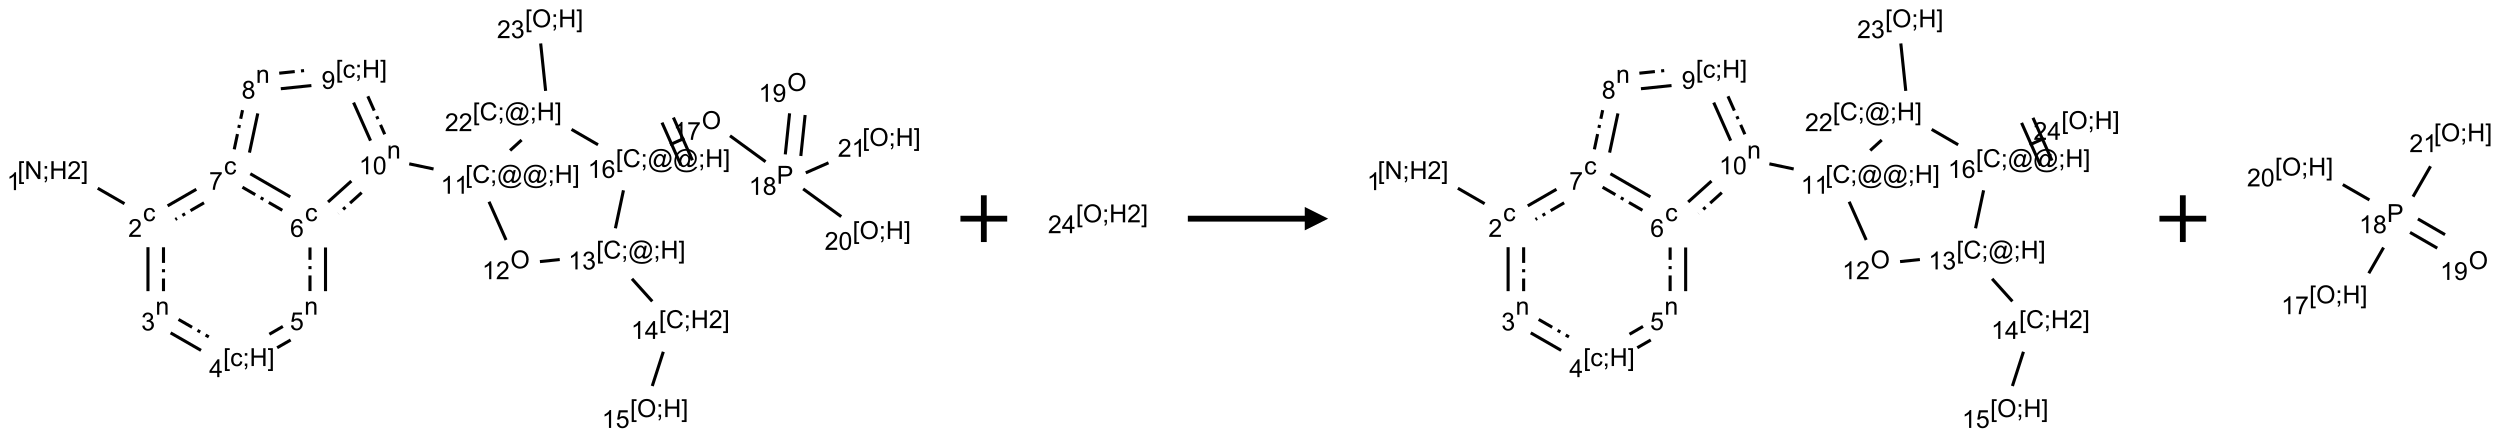 <?xml version="1.0" encoding="UTF-8"?>
<svg xmlns="http://www.w3.org/2000/svg" xmlns:xlink="http://www.w3.org/1999/xlink" width="1069" height="187" viewBox="0 0 1069 187">
<defs>
<g>
<g id="glyph-0-0">
<path d="M 1.332 0 L 1.332 -6.668 L 6.668 -6.668 L 6.668 0 Z M 1.5 -0.168 L 6.5 -0.168 L 6.5 -6.5 L 1.5 -6.5 Z M 1.5 -0.168 "/>
</g>
<g id="glyph-0-1">
<path d="M 0.723 2.121 L 0.723 -7.637 L 2.793 -7.637 L 2.793 -6.859 L 1.66 -6.859 L 1.66 1.344 L 2.793 1.344 L 2.793 2.121 Z M 0.723 2.121 "/>
</g>
<g id="glyph-0-2">
<path d="M 0.812 0 L 0.812 -7.637 L 1.848 -7.637 L 5.859 -1.641 L 5.859 -7.637 L 6.828 -7.637 L 6.828 0 L 5.793 0 L 1.781 -6 L 1.781 0 Z M 0.812 0 "/>
</g>
<g id="glyph-0-3">
<path d="M 0.949 -4.465 L 0.949 -5.531 L 2.016 -5.531 L 2.016 -4.465 Z M 0.949 0 L 0.949 -1.066 L 2.016 -1.066 L 2.016 0 C 2.016 0.391 1.945 0.711 1.809 0.949 C 1.668 1.191 1.449 1.379 1.145 1.512 L 0.887 1.109 C 1.082 1.023 1.23 0.895 1.324 0.727 C 1.418 0.559 1.469 0.316 1.48 0 Z M 0.949 0 "/>
</g>
<g id="glyph-0-4">
<path d="M 0.855 0 L 0.855 -7.637 L 1.863 -7.637 L 1.863 -4.5 L 5.832 -4.5 L 5.832 -7.637 L 6.844 -7.637 L 6.844 0 L 5.832 0 L 5.832 -3.598 L 1.863 -3.598 L 1.863 0 Z M 0.855 0 "/>
</g>
<g id="glyph-0-5">
<path d="M 5.371 -0.902 L 5.371 0 L 0.324 0 C 0.316 -0.227 0.352 -0.441 0.434 -0.652 C 0.562 -0.996 0.766 -1.332 1.051 -1.668 C 1.332 -2 1.742 -2.387 2.277 -2.824 C 3.105 -3.504 3.668 -4.043 3.957 -4.441 C 4.25 -4.84 4.395 -5.215 4.395 -5.566 C 4.395 -5.938 4.262 -6.254 3.996 -6.508 C 3.73 -6.762 3.387 -6.891 2.957 -6.891 C 2.508 -6.891 2.145 -6.754 1.875 -6.484 C 1.605 -6.215 1.469 -5.84 1.465 -5.359 L 0.5 -5.457 C 0.566 -6.176 0.812 -6.727 1.246 -7.102 C 1.676 -7.477 2.254 -7.668 2.98 -7.668 C 3.711 -7.668 4.293 -7.465 4.719 -7.059 C 5.145 -6.652 5.359 -6.148 5.359 -5.547 C 5.359 -5.242 5.297 -4.941 5.172 -4.645 C 5.047 -4.352 4.84 -4.039 4.551 -3.715 C 4.262 -3.387 3.777 -2.938 3.105 -2.371 C 2.543 -1.898 2.18 -1.578 2.02 -1.41 C 1.859 -1.242 1.73 -1.07 1.625 -0.902 Z M 5.371 -0.902 "/>
</g>
<g id="glyph-0-6">
<path d="M 2.27 2.121 L 0.203 2.121 L 0.203 1.344 L 1.332 1.344 L 1.332 -6.859 L 0.203 -6.859 L 0.203 -7.637 L 2.27 -7.637 Z M 2.27 2.121 "/>
</g>
<g id="glyph-0-7">
<path d="M 3.973 0 L 3.035 0 L 3.035 -5.973 C 2.809 -5.758 2.516 -5.543 2.148 -5.328 C 1.781 -5.113 1.453 -4.953 1.16 -4.844 L 1.16 -5.75 C 1.684 -5.996 2.145 -6.297 2.535 -6.645 C 2.93 -6.996 3.207 -7.336 3.371 -7.668 L 3.973 -7.668 Z M 3.973 0 "/>
</g>
<g id="glyph-0-8">
<path d="M 4.312 -2.027 L 5.234 -1.906 C 5.133 -1.27 4.875 -0.773 4.461 -0.414 C 4.047 -0.055 3.535 0.125 2.934 0.125 C 2.176 0.125 1.566 -0.121 1.105 -0.617 C 0.645 -1.113 0.418 -1.82 0.418 -2.746 C 0.418 -3.344 0.516 -3.863 0.715 -4.312 C 0.91 -4.762 1.211 -5.098 1.617 -5.32 C 2.023 -5.543 2.461 -5.656 2.938 -5.656 C 3.539 -5.656 4.031 -5.504 4.41 -5.199 C 4.793 -4.895 5.039 -4.465 5.145 -3.906 L 4.234 -3.766 C 4.148 -4.137 3.992 -4.418 3.773 -4.605 C 3.555 -4.793 3.285 -4.887 2.973 -4.887 C 2.5 -4.887 2.117 -4.715 1.824 -4.379 C 1.527 -4.039 1.379 -3.504 1.379 -2.77 C 1.379 -2.027 1.523 -1.488 1.809 -1.152 C 2.094 -0.816 2.465 -0.645 2.922 -0.645 C 3.289 -0.645 3.598 -0.758 3.844 -0.984 C 4.09 -1.211 4.246 -1.559 4.312 -2.027 Z M 4.312 -2.027 "/>
</g>
<g id="glyph-0-9">
<path d="M 0.703 0 L 0.703 -5.531 L 1.547 -5.531 L 1.547 -4.746 C 1.953 -5.352 2.539 -5.656 3.309 -5.656 C 3.641 -5.656 3.945 -5.598 4.227 -5.477 C 4.508 -5.355 4.715 -5.199 4.855 -5.004 C 4.992 -4.809 5.09 -4.578 5.145 -4.312 C 5.18 -4.141 5.199 -3.836 5.199 -3.402 L 5.199 0 L 4.262 0 L 4.262 -3.363 C 4.262 -3.746 4.223 -4.031 4.152 -4.223 C 4.078 -4.41 3.949 -4.562 3.762 -4.676 C 3.578 -4.789 3.359 -4.844 3.109 -4.844 C 2.711 -4.844 2.367 -4.719 2.074 -4.465 C 1.785 -4.211 1.641 -3.73 1.641 -3.02 L 1.641 0 Z M 0.703 0 "/>
</g>
<g id="glyph-0-10">
<path d="M 0.449 -2.016 L 1.387 -2.141 C 1.492 -1.609 1.676 -1.227 1.934 -0.992 C 2.191 -0.758 2.508 -0.641 2.879 -0.641 C 3.32 -0.641 3.695 -0.793 3.996 -1.098 C 4.301 -1.402 4.453 -1.781 4.453 -2.234 C 4.453 -2.664 4.312 -3.02 4.031 -3.301 C 3.75 -3.578 3.391 -3.719 2.957 -3.719 C 2.781 -3.719 2.562 -3.684 2.297 -3.613 L 2.402 -4.438 C 2.465 -4.43 2.516 -4.426 2.551 -4.426 C 2.949 -4.426 3.312 -4.531 3.629 -4.738 C 3.949 -4.949 4.109 -5.27 4.109 -5.703 C 4.109 -6.047 3.992 -6.332 3.762 -6.559 C 3.527 -6.785 3.227 -6.895 2.859 -6.895 C 2.496 -6.895 2.191 -6.781 1.949 -6.551 C 1.707 -6.324 1.547 -5.98 1.48 -5.52 L 0.543 -5.688 C 0.656 -6.316 0.918 -6.805 1.324 -7.148 C 1.73 -7.492 2.234 -7.668 2.84 -7.668 C 3.254 -7.668 3.641 -7.578 3.988 -7.398 C 4.34 -7.219 4.609 -6.977 4.793 -6.668 C 4.98 -6.359 5.074 -6.031 5.074 -5.684 C 5.074 -5.352 4.984 -5.051 4.809 -4.781 C 4.629 -4.512 4.367 -4.297 4.02 -4.137 C 4.473 -4.031 4.824 -3.816 5.074 -3.488 C 5.324 -3.16 5.449 -2.75 5.449 -2.254 C 5.449 -1.59 5.203 -1.023 4.719 -0.559 C 4.234 -0.098 3.617 0.137 2.875 0.137 C 2.203 0.137 1.648 -0.062 1.207 -0.465 C 0.762 -0.863 0.512 -1.379 0.449 -2.016 Z M 0.449 -2.016 "/>
</g>
<g id="glyph-0-11">
<path d="M 3.449 0 L 3.449 -1.828 L 0.137 -1.828 L 0.137 -2.688 L 3.621 -7.637 L 4.387 -7.637 L 4.387 -2.688 L 5.418 -2.688 L 5.418 -1.828 L 4.387 -1.828 L 4.387 0 Z M 3.449 -2.688 L 3.449 -6.129 L 1.059 -2.688 Z M 3.449 -2.688 "/>
</g>
<g id="glyph-0-12">
<path d="M 0.441 -2 L 1.426 -2.082 C 1.5 -1.605 1.668 -1.242 1.934 -1.004 C 2.199 -0.762 2.52 -0.641 2.895 -0.641 C 3.348 -0.641 3.73 -0.812 4.043 -1.152 C 4.355 -1.492 4.512 -1.941 4.512 -2.504 C 4.512 -3.039 4.359 -3.461 4.059 -3.77 C 3.758 -4.078 3.367 -4.234 2.879 -4.234 C 2.578 -4.234 2.305 -4.164 2.062 -4.027 C 1.82 -3.891 1.629 -3.715 1.488 -3.496 L 0.609 -3.609 L 1.348 -7.531 L 5.145 -7.531 L 5.145 -6.637 L 2.098 -6.637 L 1.688 -4.582 C 2.145 -4.902 2.625 -5.062 3.129 -5.062 C 3.797 -5.062 4.359 -4.832 4.816 -4.371 C 5.277 -3.91 5.504 -3.312 5.504 -2.59 C 5.504 -1.898 5.305 -1.301 4.902 -0.797 C 4.41 -0.18 3.742 0.129 2.895 0.129 C 2.199 0.129 1.633 -0.062 1.195 -0.453 C 0.758 -0.844 0.504 -1.359 0.441 -2 Z M 0.441 -2 "/>
</g>
<g id="glyph-0-13">
<path d="M 5.309 -5.766 L 4.375 -5.691 C 4.293 -6.059 4.172 -6.328 4.02 -6.496 C 3.766 -6.762 3.453 -6.895 3.082 -6.895 C 2.785 -6.895 2.523 -6.812 2.297 -6.645 C 2 -6.43 1.77 -6.117 1.598 -5.703 C 1.43 -5.289 1.34 -4.703 1.332 -3.938 C 1.559 -4.281 1.836 -4.535 2.16 -4.703 C 2.488 -4.871 2.828 -4.953 3.188 -4.953 C 3.812 -4.953 4.344 -4.723 4.785 -4.262 C 5.223 -3.801 5.441 -3.207 5.441 -2.48 C 5.441 -2 5.34 -1.555 5.133 -1.145 C 4.926 -0.73 4.641 -0.418 4.281 -0.199 C 3.922 0.02 3.512 0.129 3.051 0.129 C 2.27 0.129 1.633 -0.156 1.141 -0.73 C 0.648 -1.305 0.402 -2.254 0.402 -3.574 C 0.402 -5.051 0.672 -6.121 1.219 -6.793 C 1.695 -7.375 2.336 -7.668 3.141 -7.668 C 3.742 -7.668 4.234 -7.5 4.617 -7.16 C 5 -6.824 5.23 -6.359 5.309 -5.766 Z M 1.48 -2.473 C 1.48 -2.152 1.547 -1.844 1.684 -1.547 C 1.82 -1.25 2.016 -1.027 2.262 -0.871 C 2.508 -0.719 2.766 -0.641 3.035 -0.641 C 3.434 -0.641 3.773 -0.801 4.059 -1.121 C 4.344 -1.441 4.484 -1.875 4.484 -2.422 C 4.484 -2.949 4.344 -3.367 4.062 -3.668 C 3.781 -3.973 3.426 -4.125 3 -4.125 C 2.578 -4.125 2.219 -3.973 1.922 -3.668 C 1.625 -3.363 1.48 -2.969 1.48 -2.473 Z M 1.48 -2.473 "/>
</g>
<g id="glyph-0-14">
<path d="M 0.504 -6.637 L 0.504 -7.535 L 5.449 -7.535 L 5.449 -6.809 C 4.961 -6.289 4.48 -5.602 4.004 -4.746 C 3.527 -3.887 3.156 -3.004 2.895 -2.098 C 2.707 -1.461 2.59 -0.762 2.535 0 L 1.574 0 C 1.582 -0.602 1.703 -1.328 1.926 -2.176 C 2.152 -3.027 2.477 -3.848 2.898 -4.637 C 3.32 -5.426 3.77 -6.094 4.246 -6.637 Z M 0.504 -6.637 "/>
</g>
<g id="glyph-0-15">
<path d="M 1.887 -4.141 C 1.496 -4.281 1.207 -4.484 1.02 -4.75 C 0.832 -5.016 0.738 -5.328 0.738 -5.699 C 0.738 -6.254 0.938 -6.719 1.34 -7.098 C 1.738 -7.477 2.27 -7.668 2.934 -7.668 C 3.598 -7.668 4.137 -7.473 4.543 -7.086 C 4.949 -6.699 5.152 -6.227 5.152 -5.672 C 5.152 -5.316 5.059 -5.008 4.871 -4.746 C 4.688 -4.484 4.406 -4.281 4.027 -4.141 C 4.496 -3.988 4.852 -3.742 5.098 -3.402 C 5.34 -3.062 5.465 -2.656 5.465 -2.184 C 5.465 -1.531 5.234 -0.98 4.77 -0.535 C 4.309 -0.09 3.703 0.129 2.949 0.129 C 2.195 0.129 1.586 -0.094 1.125 -0.539 C 0.664 -0.984 0.434 -1.543 0.434 -2.207 C 0.434 -2.703 0.559 -3.121 0.809 -3.457 C 1.062 -3.793 1.422 -4.02 1.887 -4.141 Z M 1.699 -5.73 C 1.699 -5.367 1.812 -5.074 2.047 -4.844 C 2.281 -4.613 2.582 -4.5 2.953 -4.5 C 3.312 -4.5 3.609 -4.613 3.84 -4.84 C 4.07 -5.066 4.188 -5.348 4.188 -5.676 C 4.188 -6.02 4.07 -6.309 3.832 -6.543 C 3.594 -6.777 3.297 -6.895 2.941 -6.895 C 2.586 -6.895 2.289 -6.781 2.051 -6.551 C 1.816 -6.324 1.699 -6.047 1.699 -5.73 Z M 1.395 -2.203 C 1.395 -1.938 1.461 -1.676 1.586 -1.426 C 1.711 -1.176 1.902 -0.984 2.152 -0.848 C 2.402 -0.711 2.672 -0.641 2.957 -0.641 C 3.406 -0.641 3.777 -0.785 4.066 -1.074 C 4.359 -1.363 4.504 -1.727 4.504 -2.172 C 4.504 -2.625 4.355 -2.996 4.055 -3.293 C 3.754 -3.586 3.379 -3.734 2.926 -3.734 C 2.484 -3.734 2.121 -3.59 1.832 -3.297 C 1.543 -3.004 1.395 -2.641 1.395 -2.203 Z M 1.395 -2.203 "/>
</g>
<g id="glyph-0-16">
<path d="M 0.582 -1.766 L 1.484 -1.848 C 1.562 -1.426 1.707 -1.117 1.922 -0.926 C 2.137 -0.734 2.414 -0.641 2.75 -0.641 C 3.039 -0.641 3.289 -0.707 3.508 -0.84 C 3.727 -0.973 3.902 -1.148 4.043 -1.367 C 4.18 -1.586 4.297 -1.887 4.391 -2.262 C 4.484 -2.637 4.531 -3.016 4.531 -3.406 C 4.531 -3.449 4.531 -3.512 4.527 -3.594 C 4.34 -3.297 4.082 -3.055 3.758 -2.867 C 3.434 -2.68 3.082 -2.59 2.703 -2.59 C 2.07 -2.59 1.535 -2.816 1.098 -3.277 C 0.66 -3.734 0.441 -4.34 0.441 -5.09 C 0.441 -5.863 0.672 -6.484 1.129 -6.957 C 1.586 -7.43 2.156 -7.668 2.844 -7.668 C 3.34 -7.668 3.793 -7.531 4.207 -7.266 C 4.617 -7 4.93 -6.617 5.145 -6.121 C 5.355 -5.629 5.465 -4.91 5.465 -3.973 C 5.465 -2.996 5.359 -2.223 5.145 -1.645 C 4.934 -1.066 4.617 -0.625 4.199 -0.324 C 3.781 -0.02 3.293 0.129 2.73 0.129 C 2.133 0.129 1.645 -0.035 1.266 -0.367 C 0.887 -0.699 0.66 -1.164 0.582 -1.766 Z M 4.422 -5.137 C 4.422 -5.676 4.277 -6.102 3.992 -6.418 C 3.707 -6.734 3.359 -6.891 2.957 -6.891 C 2.543 -6.891 2.18 -6.719 1.871 -6.379 C 1.562 -6.039 1.406 -5.598 1.406 -5.059 C 1.406 -4.57 1.555 -4.176 1.848 -3.871 C 2.141 -3.566 2.5 -3.418 2.934 -3.418 C 3.367 -3.418 3.723 -3.57 4.004 -3.871 C 4.281 -4.176 4.422 -4.598 4.422 -5.137 Z M 4.422 -5.137 "/>
</g>
<g id="glyph-0-17">
<path d="M 0.441 -3.766 C 0.441 -4.668 0.535 -5.395 0.723 -5.945 C 0.906 -6.496 1.184 -6.922 1.551 -7.219 C 1.918 -7.516 2.375 -7.668 2.934 -7.668 C 3.344 -7.668 3.703 -7.586 4.012 -7.418 C 4.32 -7.254 4.574 -7.016 4.777 -6.707 C 4.977 -6.395 5.137 -6.016 5.25 -5.57 C 5.363 -5.125 5.422 -4.523 5.422 -3.766 C 5.422 -2.871 5.328 -2.148 5.145 -1.598 C 4.961 -1.047 4.688 -0.621 4.32 -0.32 C 3.953 -0.02 3.492 0.129 2.934 0.129 C 2.195 0.129 1.617 -0.133 1.199 -0.66 C 0.695 -1.297 0.441 -2.332 0.441 -3.766 Z M 1.406 -3.766 C 1.406 -2.512 1.555 -1.68 1.848 -1.262 C 2.141 -0.848 2.5 -0.641 2.934 -0.641 C 3.363 -0.641 3.727 -0.848 4.02 -1.266 C 4.312 -1.684 4.457 -2.516 4.457 -3.766 C 4.457 -5.023 4.312 -5.859 4.02 -6.27 C 3.727 -6.684 3.359 -6.891 2.922 -6.891 C 2.492 -6.891 2.148 -6.707 1.891 -6.344 C 1.566 -5.879 1.406 -5.02 1.406 -3.766 Z M 1.406 -3.766 "/>
</g>
<g id="glyph-0-18">
<path d="M 6.27 -2.676 L 7.281 -2.422 C 7.07 -1.594 6.688 -0.961 6.137 -0.523 C 5.586 -0.086 4.914 0.129 4.121 0.129 C 3.297 0.129 2.629 -0.039 2.113 -0.371 C 1.598 -0.707 1.203 -1.191 0.934 -1.828 C 0.664 -2.465 0.531 -3.145 0.531 -3.875 C 0.531 -4.672 0.684 -5.363 0.988 -5.957 C 1.293 -6.547 1.723 -6.996 2.285 -7.305 C 2.844 -7.613 3.461 -7.766 4.137 -7.766 C 4.898 -7.766 5.543 -7.57 6.062 -7.184 C 6.582 -6.793 6.945 -6.246 7.152 -5.543 L 6.156 -5.309 C 5.98 -5.863 5.723 -6.266 5.387 -6.52 C 5.051 -6.773 4.625 -6.902 4.113 -6.902 C 3.527 -6.902 3.039 -6.762 2.645 -6.48 C 2.25 -6.199 1.973 -5.82 1.812 -5.348 C 1.652 -4.871 1.574 -4.383 1.574 -3.879 C 1.574 -3.23 1.668 -2.664 1.855 -2.18 C 2.047 -1.695 2.34 -1.332 2.738 -1.094 C 3.137 -0.855 3.57 -0.734 4.035 -0.734 C 4.602 -0.734 5.082 -0.898 5.473 -1.223 C 5.867 -1.551 6.133 -2.035 6.27 -2.676 Z M 6.27 -2.676 "/>
</g>
<g id="glyph-0-19">
<path d="M 6.047 -0.848 C 5.82 -0.59 5.57 -0.379 5.289 -0.223 C 5.008 -0.062 4.73 0.016 4.449 0.016 C 4.141 0.016 3.84 -0.074 3.547 -0.254 C 3.254 -0.434 3.02 -0.715 2.836 -1.09 C 2.652 -1.465 2.562 -1.875 2.562 -2.324 C 2.562 -2.875 2.703 -3.43 2.988 -3.98 C 3.27 -4.535 3.621 -4.953 4.043 -5.23 C 4.461 -5.508 4.871 -5.645 5.266 -5.645 C 5.566 -5.645 5.855 -5.566 6.129 -5.41 C 6.402 -5.25 6.641 -5.012 6.84 -4.688 L 7.016 -5.496 L 7.949 -5.496 L 7.199 -2 C 7.094 -1.516 7.043 -1.246 7.043 -1.191 C 7.043 -1.098 7.078 -1.02 7.148 -0.949 C 7.219 -0.883 7.305 -0.848 7.406 -0.848 C 7.59 -0.848 7.832 -0.953 8.129 -1.168 C 8.527 -1.445 8.84 -1.816 9.07 -2.285 C 9.301 -2.75 9.418 -3.234 9.418 -3.73 C 9.418 -4.309 9.27 -4.852 8.973 -5.355 C 8.676 -5.859 8.23 -6.262 7.645 -6.562 C 7.055 -6.863 6.406 -7.016 5.691 -7.016 C 4.879 -7.016 4.137 -6.824 3.465 -6.445 C 2.793 -6.066 2.273 -5.52 1.902 -4.809 C 1.535 -4.098 1.348 -3.34 1.348 -2.527 C 1.348 -1.676 1.535 -0.941 1.902 -0.328 C 2.273 0.285 2.809 0.742 3.508 1.035 C 4.207 1.328 4.984 1.473 5.832 1.473 C 6.742 1.473 7.504 1.32 8.121 1.016 C 8.734 0.711 9.195 0.34 9.5 -0.098 L 10.441 -0.098 C 10.266 0.266 9.961 0.637 9.531 1.016 C 9.102 1.395 8.59 1.695 7.996 1.914 C 7.402 2.133 6.688 2.246 5.848 2.246 C 5.078 2.246 4.367 2.145 3.715 1.949 C 3.066 1.75 2.512 1.453 2.051 1.055 C 1.594 0.656 1.25 0.199 1.016 -0.316 C 0.723 -0.973 0.578 -1.684 0.578 -2.441 C 0.578 -3.289 0.75 -4.098 1.098 -4.863 C 1.523 -5.805 2.125 -6.527 2.902 -7.027 C 3.684 -7.527 4.629 -7.777 5.738 -7.777 C 6.602 -7.777 7.375 -7.602 8.059 -7.246 C 8.746 -6.895 9.285 -6.371 9.684 -5.672 C 10.02 -5.07 10.188 -4.418 10.188 -3.715 C 10.188 -2.707 9.832 -1.812 9.125 -1.031 C 8.492 -0.328 7.801 0.02 7.051 0.02 C 6.812 0.02 6.617 -0.016 6.473 -0.09 C 6.324 -0.16 6.215 -0.266 6.145 -0.402 C 6.102 -0.488 6.066 -0.637 6.047 -0.848 Z M 3.527 -2.262 C 3.527 -1.785 3.641 -1.414 3.863 -1.152 C 4.09 -0.887 4.348 -0.754 4.641 -0.754 C 4.836 -0.754 5.039 -0.812 5.254 -0.93 C 5.469 -1.047 5.676 -1.219 5.871 -1.449 C 6.066 -1.676 6.23 -1.969 6.355 -2.32 C 6.48 -2.672 6.543 -3.027 6.543 -3.379 C 6.543 -3.852 6.426 -4.219 6.191 -4.48 C 5.957 -4.738 5.672 -4.871 5.332 -4.871 C 5.109 -4.871 4.902 -4.812 4.707 -4.699 C 4.512 -4.586 4.32 -4.406 4.137 -4.156 C 3.953 -3.906 3.805 -3.602 3.691 -3.246 C 3.582 -2.887 3.527 -2.559 3.527 -2.262 Z M 3.527 -2.262 "/>
</g>
<g id="glyph-0-20">
<path d="M 0.516 -3.719 C 0.516 -4.984 0.855 -5.977 1.535 -6.695 C 2.215 -7.414 3.094 -7.77 4.172 -7.77 C 4.875 -7.77 5.512 -7.602 6.078 -7.266 C 6.645 -6.93 7.074 -6.461 7.371 -5.855 C 7.668 -5.254 7.816 -4.57 7.816 -3.809 C 7.816 -3.035 7.66 -2.34 7.348 -1.73 C 7.035 -1.117 6.594 -0.656 6.02 -0.34 C 5.449 -0.027 4.828 0.129 4.168 0.129 C 3.449 0.129 2.805 -0.043 2.238 -0.391 C 1.672 -0.738 1.246 -1.211 0.953 -1.812 C 0.66 -2.414 0.516 -3.047 0.516 -3.719 Z M 1.559 -3.703 C 1.559 -2.781 1.805 -2.059 2.301 -1.527 C 2.793 -1 3.414 -0.734 4.16 -0.734 C 4.922 -0.734 5.547 -1 6.039 -1.535 C 6.531 -2.07 6.777 -2.828 6.777 -3.812 C 6.777 -4.434 6.672 -4.977 6.461 -5.441 C 6.25 -5.902 5.945 -6.262 5.539 -6.52 C 5.133 -6.773 4.68 -6.902 4.176 -6.902 C 3.461 -6.902 2.848 -6.656 2.332 -6.164 C 1.816 -5.672 1.559 -4.852 1.559 -3.703 Z M 1.559 -3.703 "/>
</g>
<g id="glyph-0-21">
<path d="M 0.824 0 L 0.824 -7.637 L 3.703 -7.637 C 4.211 -7.637 4.598 -7.609 4.863 -7.562 C 5.238 -7.5 5.555 -7.383 5.809 -7.207 C 6.062 -7.031 6.266 -6.785 6.418 -6.469 C 6.574 -6.152 6.652 -5.805 6.652 -5.426 C 6.652 -4.777 6.445 -4.227 6.031 -3.777 C 5.617 -3.328 4.871 -3.105 3.793 -3.105 L 1.832 -3.105 L 1.832 0 Z M 1.832 -4.004 L 3.809 -4.004 C 4.461 -4.004 4.922 -4.125 5.199 -4.371 C 5.473 -4.613 5.609 -4.953 5.609 -5.395 C 5.609 -5.715 5.527 -5.988 5.367 -6.215 C 5.207 -6.441 4.992 -6.594 4.73 -6.668 C 4.559 -6.711 4.246 -6.734 3.785 -6.734 L 1.832 -6.734 Z M 1.832 -4.004 "/>
</g>
</g>
</defs>
<path fill="none" stroke-width="0.033" stroke-linecap="butt" stroke-linejoin="miter" stroke="rgb(0%, 0%, 0%)" stroke-opacity="1" stroke-miterlimit="10" d="M 0.246 1.767 L 0.532 1.932 " transform="matrix(40, 0, 0, 40, 31.949, 9.818)"/>
<path fill="none" stroke-width="0.033" stroke-linecap="butt" stroke-linejoin="miter" stroke="rgb(0%, 0%, 0%)" stroke-opacity="1" stroke-miterlimit="10" d="M 0.783 2.397 L 0.783 2.867 " transform="matrix(40, 0, 0, 40, 31.949, 9.818)"/>
<path fill="none" stroke-width="0.033" stroke-linecap="butt" stroke-linejoin="miter" stroke="rgb(0%, 0%, 0%)" stroke-opacity="1" stroke-dasharray="0.167 0.067 0.033 0.067" stroke-dashoffset="0.333" stroke-miterlimit="10" d="M 0.949 2.397 L 0.949 2.867 " transform="matrix(40, 0, 0, 40, 31.949, 9.818)"/>
<path fill="none" stroke-width="0.033" stroke-linecap="butt" stroke-linejoin="miter" stroke="rgb(0%, 0%, 0%)" stroke-opacity="1" stroke-miterlimit="10" d="M 1.025 3.313 L 1.35 3.5 " transform="matrix(40, 0, 0, 40, 31.949, 9.818)"/>
<path fill="none" stroke-width="0.033" stroke-linecap="butt" stroke-linejoin="miter" stroke="rgb(0%, 0%, 0%)" stroke-opacity="1" stroke-dasharray="0.167 0.067 0.033 0.067" stroke-dashoffset="0.333" stroke-miterlimit="10" d="M 1.109 3.169 L 1.433 3.356 " transform="matrix(40, 0, 0, 40, 31.949, 9.818)"/>
<path fill="none" stroke-width="0.033" stroke-linecap="butt" stroke-linejoin="miter" stroke="rgb(0%, 0%, 0%)" stroke-opacity="1" stroke-miterlimit="10" d="M 2.164 3.472 L 2.308 3.389 " transform="matrix(40, 0, 0, 40, 31.949, 9.818)"/>
<path fill="none" stroke-width="0.033" stroke-linecap="butt" stroke-linejoin="miter" stroke="rgb(0%, 0%, 0%)" stroke-opacity="1" stroke-dasharray="0.167 0.067 0.033 0.067" stroke-dashoffset="0.333" stroke-miterlimit="10" d="M 2.08 3.328 L 2.225 3.244 " transform="matrix(40, 0, 0, 40, 31.949, 9.818)"/>
<path fill="none" stroke-width="0.033" stroke-linecap="butt" stroke-linejoin="miter" stroke="rgb(0%, 0%, 0%)" stroke-opacity="1" stroke-miterlimit="10" d="M 2.681 2.867 L 2.681 2.4 " transform="matrix(40, 0, 0, 40, 31.949, 9.818)"/>
<path fill="none" stroke-width="0.033" stroke-linecap="butt" stroke-linejoin="miter" stroke="rgb(0%, 0%, 0%)" stroke-opacity="1" stroke-dasharray="0.167 0.067 0.033 0.067" stroke-dashoffset="0.333" stroke-miterlimit="10" d="M 2.515 2.867 L 2.515 2.4 " transform="matrix(40, 0, 0, 40, 31.949, 9.818)"/>
<path fill="none" stroke-width="0.033" stroke-linecap="butt" stroke-linejoin="miter" stroke="rgb(0%, 0%, 0%)" stroke-opacity="1" stroke-miterlimit="10" d="M 2.304 1.859 L 1.877 1.612 " transform="matrix(40, 0, 0, 40, 31.949, 9.818)"/>
<path fill="none" stroke-width="0.033" stroke-linecap="butt" stroke-linejoin="miter" stroke="rgb(0%, 0%, 0%)" stroke-opacity="1" stroke-dasharray="0.167 0.067 0.033 0.067" stroke-dashoffset="0.333" stroke-miterlimit="10" d="M 2.22 2.003 L 1.793 1.756 " transform="matrix(40, 0, 0, 40, 31.949, 9.818)"/>
<path fill="none" stroke-width="0.033" stroke-linecap="butt" stroke-linejoin="miter" stroke="rgb(0%, 0%, 0%)" stroke-opacity="1" stroke-miterlimit="10" d="M 1.3 1.778 L 0.993 1.955 " transform="matrix(40, 0, 0, 40, 31.949, 9.818)"/>
<path fill="none" stroke-width="0.033" stroke-linecap="butt" stroke-linejoin="miter" stroke="rgb(0%, 0%, 0%)" stroke-opacity="1" stroke-dasharray="0.167 0.067 0.033 0.067" stroke-dashoffset="0.333" stroke-miterlimit="10" d="M 1.383 1.922 L 1.076 2.1 " transform="matrix(40, 0, 0, 40, 31.949, 9.818)"/>
<path fill="none" stroke-width="0.033" stroke-linecap="butt" stroke-linejoin="miter" stroke="rgb(0%, 0%, 0%)" stroke-opacity="1" stroke-miterlimit="10" d="M 1.868 1.386 L 1.957 0.967 " transform="matrix(40, 0, 0, 40, 31.949, 9.818)"/>
<path fill="none" stroke-width="0.033" stroke-linecap="butt" stroke-linejoin="miter" stroke="rgb(0%, 0%, 0%)" stroke-opacity="1" stroke-dasharray="0.167 0.067 0.033 0.067" stroke-dashoffset="0.333" stroke-miterlimit="10" d="M 1.705 1.352 L 1.794 0.932 " transform="matrix(40, 0, 0, 40, 31.949, 9.818)"/>
<path fill="none" stroke-width="0.033" stroke-linecap="butt" stroke-linejoin="miter" stroke="rgb(0%, 0%, 0%)" stroke-opacity="1" stroke-miterlimit="10" d="M 2.203 0.703 L 2.53 0.669 " transform="matrix(40, 0, 0, 40, 31.949, 9.818)"/>
<path fill="none" stroke-width="0.033" stroke-linecap="butt" stroke-linejoin="miter" stroke="rgb(0%, 0%, 0%)" stroke-opacity="1" stroke-dasharray="0.167 0.067 0.033 0.067" stroke-dashoffset="0.333" stroke-miterlimit="10" d="M 2.185 0.537 L 2.513 0.503 " transform="matrix(40, 0, 0, 40, 31.949, 9.818)"/>
<path fill="none" stroke-width="0.033" stroke-linecap="butt" stroke-linejoin="miter" stroke="rgb(0%, 0%, 0%)" stroke-opacity="1" stroke-miterlimit="10" d="M 2.981 0.851 L 3.162 1.258 " transform="matrix(40, 0, 0, 40, 31.949, 9.818)"/>
<path fill="none" stroke-width="0.033" stroke-linecap="butt" stroke-linejoin="miter" stroke="rgb(0%, 0%, 0%)" stroke-opacity="1" stroke-dasharray="0.167 0.067 0.033 0.067" stroke-dashoffset="0.333" stroke-miterlimit="10" d="M 3.133 0.783 L 3.314 1.19 " transform="matrix(40, 0, 0, 40, 31.949, 9.818)"/>
<path fill="none" stroke-width="0.033" stroke-linecap="butt" stroke-linejoin="miter" stroke="rgb(0%, 0%, 0%)" stroke-opacity="1" stroke-miterlimit="10" d="M 2.957 1.69 L 2.708 1.914 " transform="matrix(40, 0, 0, 40, 31.949, 9.818)"/>
<path fill="none" stroke-width="0.033" stroke-linecap="butt" stroke-linejoin="miter" stroke="rgb(0%, 0%, 0%)" stroke-opacity="1" stroke-dasharray="0.167 0.067 0.033 0.067" stroke-dashoffset="0.333" stroke-miterlimit="10" d="M 3.068 1.813 L 2.819 2.038 " transform="matrix(40, 0, 0, 40, 31.949, 9.818)"/>
<path fill="none" stroke-width="0.033" stroke-linecap="butt" stroke-linejoin="miter" stroke="rgb(0%, 0%, 0%)" stroke-opacity="1" stroke-miterlimit="10" d="M 3.576 1.506 L 3.836 1.561 " transform="matrix(40, 0, 0, 40, 31.949, 9.818)"/>
<path fill="none" stroke-width="0.033" stroke-linecap="butt" stroke-linejoin="miter" stroke="rgb(0%, 0%, 0%)" stroke-opacity="1" stroke-miterlimit="10" d="M 4.429 1.911 L 4.611 2.32 " transform="matrix(40, 0, 0, 40, 31.949, 9.818)"/>
<path fill="none" stroke-width="0.033" stroke-linecap="butt" stroke-linejoin="miter" stroke="rgb(0%, 0%, 0%)" stroke-opacity="1" stroke-miterlimit="10" d="M 4.973 2.551 L 5.185 2.529 " transform="matrix(40, 0, 0, 40, 31.949, 9.818)"/>
<path fill="none" stroke-width="0.033" stroke-linecap="butt" stroke-linejoin="miter" stroke="rgb(0%, 0%, 0%)" stroke-opacity="1" stroke-miterlimit="10" d="M 5.957 2.735 L 6.174 2.976 " transform="matrix(40, 0, 0, 40, 31.949, 9.818)"/>
<path fill="none" stroke-width="0.033" stroke-linecap="butt" stroke-linejoin="miter" stroke="rgb(0%, 0%, 0%)" stroke-opacity="1" stroke-miterlimit="10" d="M 6.292 3.515 L 6.174 3.881 " transform="matrix(40, 0, 0, 40, 31.949, 9.818)"/>
<path fill="none" stroke-width="0.033" stroke-linecap="butt" stroke-linejoin="miter" stroke="rgb(0%, 0%, 0%)" stroke-opacity="1" stroke-miterlimit="10" d="M 5.78 2.195 L 5.866 1.789 " transform="matrix(40, 0, 0, 40, 31.949, 9.818)"/>
<path fill="none" stroke-width="0.033" stroke-linecap="butt" stroke-linejoin="miter" stroke="rgb(0%, 0%, 0%)" stroke-opacity="1" stroke-miterlimit="10" d="M 6.364 1.301 L 6.517 1.233 " transform="matrix(40, 0, 0, 40, 31.949, 9.818)"/>
<path fill="none" stroke-width="0.033" stroke-linecap="butt" stroke-linejoin="miter" stroke="rgb(0%, 0%, 0%)" stroke-opacity="1" stroke-miterlimit="10" d="M 6.603 1.468 L 6.4 1.011 " transform="matrix(40, 0, 0, 40, 31.949, 9.818)"/>
<path fill="none" stroke-width="0.033" stroke-linecap="butt" stroke-linejoin="miter" stroke="rgb(0%, 0%, 0%)" stroke-opacity="1" stroke-miterlimit="10" d="M 6.481 1.522 L 6.278 1.065 " transform="matrix(40, 0, 0, 40, 31.949, 9.818)"/>
<path fill="none" stroke-width="0.033" stroke-linecap="butt" stroke-linejoin="miter" stroke="rgb(0%, 0%, 0%)" stroke-opacity="1" stroke-miterlimit="10" d="M 7.005 1.206 L 7.385 1.483 " transform="matrix(40, 0, 0, 40, 31.949, 9.818)"/>
<path fill="none" stroke-width="0.033" stroke-linecap="butt" stroke-linejoin="miter" stroke="rgb(0%, 0%, 0%)" stroke-opacity="1" stroke-miterlimit="10" d="M 7.762 1.422 L 7.808 0.984 " transform="matrix(40, 0, 0, 40, 31.949, 9.818)"/>
<path fill="none" stroke-width="0.033" stroke-linecap="butt" stroke-linejoin="miter" stroke="rgb(0%, 0%, 0%)" stroke-opacity="1" stroke-miterlimit="10" d="M 7.596 1.405 L 7.642 0.966 " transform="matrix(40, 0, 0, 40, 31.949, 9.818)"/>
<path fill="none" stroke-width="0.033" stroke-linecap="butt" stroke-linejoin="miter" stroke="rgb(0%, 0%, 0%)" stroke-opacity="1" stroke-miterlimit="10" d="M 7.787 1.774 L 8.194 2.07 " transform="matrix(40, 0, 0, 40, 31.949, 9.818)"/>
<path fill="none" stroke-width="0.033" stroke-linecap="butt" stroke-linejoin="miter" stroke="rgb(0%, 0%, 0%)" stroke-opacity="1" stroke-miterlimit="10" d="M 7.815 1.602 L 8.058 1.495 " transform="matrix(40, 0, 0, 40, 31.949, 9.818)"/>
<path fill="none" stroke-width="0.033" stroke-linecap="butt" stroke-linejoin="miter" stroke="rgb(0%, 0%, 0%)" stroke-opacity="1" stroke-miterlimit="10" d="M 5.594 1.302 L 5.311 1.138 " transform="matrix(40, 0, 0, 40, 31.949, 9.818)"/>
<path fill="none" stroke-width="0.033" stroke-linecap="butt" stroke-linejoin="miter" stroke="rgb(0%, 0%, 0%)" stroke-opacity="1" stroke-miterlimit="10" d="M 4.777 1.251 L 4.654 1.363 " transform="matrix(40, 0, 0, 40, 31.949, 9.818)"/>
<path fill="none" stroke-width="0.033" stroke-linecap="butt" stroke-linejoin="miter" stroke="rgb(0%, 0%, 0%)" stroke-opacity="1" stroke-miterlimit="10" d="M 5.034 0.726 L 4.981 0.219 " transform="matrix(40, 0, 0, 40, 31.949, 9.818)"/>
<g fill="rgb(0%, 0%, 0%)" fill-opacity="1">
<use xlink:href="#glyph-0-1" x="7.473" y="76.555"/>
<use xlink:href="#glyph-0-2" x="10.436" y="76.555"/>
<use xlink:href="#glyph-0-3" x="18.139" y="76.555"/>
<use xlink:href="#glyph-0-4" x="21.103" y="76.555"/>
<use xlink:href="#glyph-0-5" x="28.806" y="76.555"/>
<use xlink:href="#glyph-0-6" x="34.738" y="76.555"/>
</g>
<g fill="rgb(0%, 0%, 0%)" fill-opacity="1">
<use xlink:href="#glyph-0-7" x="2.891" y="81.293"/>
</g>
<g fill="rgb(0%, 0%, 0%)" fill-opacity="1">
<use xlink:href="#glyph-0-8" x="61.109" y="94.547"/>
</g>
<g fill="rgb(0%, 0%, 0%)" fill-opacity="1">
<use xlink:href="#glyph-0-5" x="54.824" y="101.293"/>
</g>
<g fill="rgb(0%, 0%, 0%)" fill-opacity="1">
<use xlink:href="#glyph-0-9" x="66.457" y="134.547"/>
</g>
<g fill="rgb(0%, 0%, 0%)" fill-opacity="1">
<use xlink:href="#glyph-0-10" x="60.375" y="141.293"/>
</g>
<g fill="rgb(0%, 0%, 0%)" fill-opacity="1">
<use xlink:href="#glyph-0-1" x="95.441" y="156.523"/>
<use xlink:href="#glyph-0-8" x="98.405" y="156.523"/>
<use xlink:href="#glyph-0-3" x="103.738" y="156.523"/>
<use xlink:href="#glyph-0-4" x="106.702" y="156.523"/>
<use xlink:href="#glyph-0-6" x="114.405" y="156.523"/>
</g>
<g fill="rgb(0%, 0%, 0%)" fill-opacity="1">
<use xlink:href="#glyph-0-11" x="89.418" y="161.262"/>
</g>
<g fill="rgb(0%, 0%, 0%)" fill-opacity="1">
<use xlink:href="#glyph-0-9" x="130.109" y="134.547"/>
</g>
<g fill="rgb(0%, 0%, 0%)" fill-opacity="1">
<use xlink:href="#glyph-0-12" x="123.969" y="141.16"/>
</g>
<g fill="rgb(0%, 0%, 0%)" fill-opacity="1">
<use xlink:href="#glyph-0-8" x="130.395" y="94.547"/>
</g>
<g fill="rgb(0%, 0%, 0%)" fill-opacity="1">
<use xlink:href="#glyph-0-13" x="124.035" y="101.293"/>
</g>
<g fill="rgb(0%, 0%, 0%)" fill-opacity="1">
<use xlink:href="#glyph-0-8" x="95.75" y="74.547"/>
</g>
<g fill="rgb(0%, 0%, 0%)" fill-opacity="1">
<use xlink:href="#glyph-0-14" x="89.387" y="81.164"/>
</g>
<g fill="rgb(0%, 0%, 0%)" fill-opacity="1">
<use xlink:href="#glyph-0-9" x="109.414" y="35.422"/>
</g>
<g fill="rgb(0%, 0%, 0%)" fill-opacity="1">
<use xlink:href="#glyph-0-15" x="103.316" y="42.168"/>
</g>
<g fill="rgb(0%, 0%, 0%)" fill-opacity="1">
<use xlink:href="#glyph-0-1" x="143.539" y="33.219"/>
<use xlink:href="#glyph-0-8" x="146.503" y="33.219"/>
<use xlink:href="#glyph-0-3" x="151.836" y="33.219"/>
<use xlink:href="#glyph-0-4" x="154.799" y="33.219"/>
<use xlink:href="#glyph-0-6" x="162.503" y="33.219"/>
</g>
<g fill="rgb(0%, 0%, 0%)" fill-opacity="1">
<use xlink:href="#glyph-0-16" x="137.469" y="37.988"/>
</g>
<g fill="rgb(0%, 0%, 0%)" fill-opacity="1">
<use xlink:href="#glyph-0-9" x="165.465" y="67.785"/>
</g>
<g fill="rgb(0%, 0%, 0%)" fill-opacity="1">
<use xlink:href="#glyph-0-7" x="153.477" y="74.527"/>
<use xlink:href="#glyph-0-17" x="159.409" y="74.527"/>
</g>
<g fill="rgb(0%, 0%, 0%)" fill-opacity="1">
<use xlink:href="#glyph-0-1" x="198.938" y="78.219"/>
<use xlink:href="#glyph-0-18" x="201.901" y="78.219"/>
<use xlink:href="#glyph-0-3" x="209.604" y="78.219"/>
<use xlink:href="#glyph-0-19" x="212.568" y="78.219"/>
<use xlink:href="#glyph-0-19" x="223.396" y="78.219"/>
<use xlink:href="#glyph-0-3" x="234.224" y="78.219"/>
<use xlink:href="#glyph-0-4" x="237.188" y="78.219"/>
<use xlink:href="#glyph-0-6" x="244.891" y="78.219"/>
</g>
<g fill="rgb(0%, 0%, 0%)" fill-opacity="1">
<use xlink:href="#glyph-0-7" x="188.422" y="82.844"/>
<use xlink:href="#glyph-0-7" x="194.354" y="82.844"/>
</g>
<g fill="rgb(0%, 0%, 0%)" fill-opacity="1">
<use xlink:href="#glyph-0-20" x="218.238" y="114.754"/>
</g>
<g fill="rgb(0%, 0%, 0%)" fill-opacity="1">
<use xlink:href="#glyph-0-7" x="206.117" y="119.387"/>
<use xlink:href="#glyph-0-5" x="212.049" y="119.387"/>
</g>
<g fill="rgb(0%, 0%, 0%)" fill-opacity="1">
<use xlink:href="#glyph-0-1" x="254.988" y="110.578"/>
<use xlink:href="#glyph-0-18" x="257.952" y="110.578"/>
<use xlink:href="#glyph-0-3" x="265.655" y="110.578"/>
<use xlink:href="#glyph-0-19" x="268.618" y="110.578"/>
<use xlink:href="#glyph-0-3" x="279.447" y="110.578"/>
<use xlink:href="#glyph-0-4" x="282.41" y="110.578"/>
<use xlink:href="#glyph-0-6" x="290.113" y="110.578"/>
</g>
<g fill="rgb(0%, 0%, 0%)" fill-opacity="1">
<use xlink:href="#glyph-0-7" x="242.996" y="115.207"/>
<use xlink:href="#glyph-0-10" x="248.928" y="115.207"/>
</g>
<g fill="rgb(0%, 0%, 0%)" fill-opacity="1">
<use xlink:href="#glyph-0-1" x="281.75" y="140.297"/>
<use xlink:href="#glyph-0-18" x="284.714" y="140.297"/>
<use xlink:href="#glyph-0-3" x="292.417" y="140.297"/>
<use xlink:href="#glyph-0-4" x="295.38" y="140.297"/>
<use xlink:href="#glyph-0-5" x="303.083" y="140.297"/>
<use xlink:href="#glyph-0-6" x="309.016" y="140.297"/>
</g>
<g fill="rgb(0%, 0%, 0%)" fill-opacity="1">
<use xlink:href="#glyph-0-7" x="269.793" y="144.934"/>
<use xlink:href="#glyph-0-11" x="275.725" y="144.934"/>
</g>
<g fill="rgb(0%, 0%, 0%)" fill-opacity="1">
<use xlink:href="#glyph-0-1" x="269.391" y="178.344"/>
<use xlink:href="#glyph-0-20" x="272.354" y="178.344"/>
<use xlink:href="#glyph-0-3" x="280.651" y="178.344"/>
<use xlink:href="#glyph-0-4" x="283.615" y="178.344"/>
<use xlink:href="#glyph-0-6" x="291.318" y="178.344"/>
</g>
<g fill="rgb(0%, 0%, 0%)" fill-opacity="1">
<use xlink:href="#glyph-0-7" x="257.344" y="182.973"/>
<use xlink:href="#glyph-0-12" x="263.276" y="182.973"/>
</g>
<g fill="rgb(0%, 0%, 0%)" fill-opacity="1">
<use xlink:href="#glyph-0-1" x="263.305" y="71.453"/>
<use xlink:href="#glyph-0-18" x="266.268" y="71.453"/>
<use xlink:href="#glyph-0-3" x="273.971" y="71.453"/>
<use xlink:href="#glyph-0-19" x="276.935" y="71.453"/>
<use xlink:href="#glyph-0-19" x="287.763" y="71.453"/>
<use xlink:href="#glyph-0-3" x="298.591" y="71.453"/>
<use xlink:href="#glyph-0-4" x="301.555" y="71.453"/>
<use xlink:href="#glyph-0-6" x="309.258" y="71.453"/>
</g>
<g fill="rgb(0%, 0%, 0%)" fill-opacity="1">
<use xlink:href="#glyph-0-7" x="251.32" y="76.078"/>
<use xlink:href="#glyph-0-13" x="257.253" y="76.078"/>
</g>
<g fill="rgb(0%, 0%, 0%)" fill-opacity="1">
<use xlink:href="#glyph-0-20" x="300.055" y="55.18"/>
</g>
<g fill="rgb(0%, 0%, 0%)" fill-opacity="1">
<use xlink:href="#glyph-0-7" x="287.855" y="59.809"/>
<use xlink:href="#glyph-0-14" x="293.788" y="59.809"/>
</g>
<g fill="rgb(0%, 0%, 0%)" fill-opacity="1">
<use xlink:href="#glyph-0-21" x="332.109" y="78.555"/>
</g>
<g fill="rgb(0%, 0%, 0%)" fill-opacity="1">
<use xlink:href="#glyph-0-7" x="320.199" y="83.32"/>
<use xlink:href="#glyph-0-15" x="326.132" y="83.32"/>
</g>
<g fill="rgb(0%, 0%, 0%)" fill-opacity="1">
<use xlink:href="#glyph-0-20" x="336.598" y="38.91"/>
</g>
<g fill="rgb(0%, 0%, 0%)" fill-opacity="1">
<use xlink:href="#glyph-0-7" x="324.383" y="43.543"/>
<use xlink:href="#glyph-0-16" x="330.315" y="43.543"/>
</g>
<g fill="rgb(0%, 0%, 0%)" fill-opacity="1">
<use xlink:href="#glyph-0-1" x="364.566" y="102.203"/>
<use xlink:href="#glyph-0-20" x="367.53" y="102.203"/>
<use xlink:href="#glyph-0-3" x="375.827" y="102.203"/>
<use xlink:href="#glyph-0-4" x="378.79" y="102.203"/>
<use xlink:href="#glyph-0-6" x="386.493" y="102.203"/>
</g>
<g fill="rgb(0%, 0%, 0%)" fill-opacity="1">
<use xlink:href="#glyph-0-5" x="352.605" y="106.832"/>
<use xlink:href="#glyph-0-17" x="358.538" y="106.832"/>
</g>
<g fill="rgb(0%, 0%, 0%)" fill-opacity="1">
<use xlink:href="#glyph-0-1" x="368.746" y="62.422"/>
<use xlink:href="#glyph-0-20" x="371.71" y="62.422"/>
<use xlink:href="#glyph-0-3" x="380.007" y="62.422"/>
<use xlink:href="#glyph-0-4" x="382.97" y="62.422"/>
<use xlink:href="#glyph-0-6" x="390.673" y="62.422"/>
</g>
<g fill="rgb(0%, 0%, 0%)" fill-opacity="1">
<use xlink:href="#glyph-0-5" x="358.234" y="67.051"/>
<use xlink:href="#glyph-0-7" x="364.167" y="67.051"/>
</g>
<g fill="rgb(0%, 0%, 0%)" fill-opacity="1">
<use xlink:href="#glyph-0-1" x="202.113" y="51.453"/>
<use xlink:href="#glyph-0-18" x="205.077" y="51.453"/>
<use xlink:href="#glyph-0-3" x="212.78" y="51.453"/>
<use xlink:href="#glyph-0-19" x="215.743" y="51.453"/>
<use xlink:href="#glyph-0-3" x="226.572" y="51.453"/>
<use xlink:href="#glyph-0-4" x="229.535" y="51.453"/>
<use xlink:href="#glyph-0-6" x="237.238" y="51.453"/>
</g>
<g fill="rgb(0%, 0%, 0%)" fill-opacity="1">
<use xlink:href="#glyph-0-5" x="190.207" y="56.078"/>
<use xlink:href="#glyph-0-5" x="196.139" y="56.078"/>
</g>
<g fill="rgb(0%, 0%, 0%)" fill-opacity="1">
<use xlink:href="#glyph-0-1" x="224.48" y="11.668"/>
<use xlink:href="#glyph-0-20" x="227.444" y="11.668"/>
<use xlink:href="#glyph-0-3" x="235.741" y="11.668"/>
<use xlink:href="#glyph-0-4" x="238.704" y="11.668"/>
<use xlink:href="#glyph-0-6" x="246.408" y="11.668"/>
</g>
<g fill="rgb(0%, 0%, 0%)" fill-opacity="1">
<use xlink:href="#glyph-0-5" x="212.492" y="16.301"/>
<use xlink:href="#glyph-0-10" x="218.424" y="16.301"/>
</g>
<path fill="none" stroke-width="0.062" stroke-linecap="butt" stroke-linejoin="miter" stroke="rgb(0%, 0%, 0%)" stroke-opacity="1" stroke-miterlimit="10" d="M -0 0 L 0.5 0 M 0.25 -0.25 L 0.25 0.25 " transform="matrix(40, 0, 0, 40, 410.68, 93.5)"/>
<g fill="rgb(0%, 0%, 0%)" fill-opacity="1">
<use xlink:href="#glyph-0-1" x="460.055" y="95.07"/>
<use xlink:href="#glyph-0-20" x="463.018" y="95.07"/>
<use xlink:href="#glyph-0-3" x="471.315" y="95.07"/>
<use xlink:href="#glyph-0-4" x="474.279" y="95.07"/>
<use xlink:href="#glyph-0-5" x="481.982" y="95.07"/>
<use xlink:href="#glyph-0-6" x="487.914" y="95.07"/>
</g>
<g fill="rgb(0%, 0%, 0%)" fill-opacity="1">
<use xlink:href="#glyph-0-5" x="448.102" y="99.703"/>
<use xlink:href="#glyph-0-11" x="454.034" y="99.703"/>
</g>
<path fill-rule="nonzero" fill="rgb(0%, 0%, 0%)" fill-opacity="1" d="M 507.918 94.75 L 557.918 94.75 L 557.918 98.5 L 567.918 93.5 L 557.918 88.5 L 557.918 92.25 L 507.918 92.25 "/>
<path fill="none" stroke-width="0.033" stroke-linecap="butt" stroke-linejoin="miter" stroke="rgb(0%, 0%, 0%)" stroke-opacity="1" stroke-miterlimit="10" d="M 0.246 1.767 L 0.532 1.932 " transform="matrix(40, 0, 0, 40, 613.547, 9.818)"/>
<path fill="none" stroke-width="0.033" stroke-linecap="butt" stroke-linejoin="miter" stroke="rgb(0%, 0%, 0%)" stroke-opacity="1" stroke-miterlimit="10" d="M 0.783 2.397 L 0.783 2.867 " transform="matrix(40, 0, 0, 40, 613.547, 9.818)"/>
<path fill="none" stroke-width="0.033" stroke-linecap="butt" stroke-linejoin="miter" stroke="rgb(0%, 0%, 0%)" stroke-opacity="1" stroke-dasharray="0.167 0.067 0.033 0.067" stroke-dashoffset="0.333" stroke-miterlimit="10" d="M 0.949 2.397 L 0.949 2.867 " transform="matrix(40, 0, 0, 40, 613.547, 9.818)"/>
<path fill="none" stroke-width="0.033" stroke-linecap="butt" stroke-linejoin="miter" stroke="rgb(0%, 0%, 0%)" stroke-opacity="1" stroke-miterlimit="10" d="M 1.025 3.313 L 1.35 3.5 " transform="matrix(40, 0, 0, 40, 613.547, 9.818)"/>
<path fill="none" stroke-width="0.033" stroke-linecap="butt" stroke-linejoin="miter" stroke="rgb(0%, 0%, 0%)" stroke-opacity="1" stroke-dasharray="0.167 0.067 0.033 0.067" stroke-dashoffset="0.333" stroke-miterlimit="10" d="M 1.109 3.169 L 1.433 3.356 " transform="matrix(40, 0, 0, 40, 613.547, 9.818)"/>
<path fill="none" stroke-width="0.033" stroke-linecap="butt" stroke-linejoin="miter" stroke="rgb(0%, 0%, 0%)" stroke-opacity="1" stroke-miterlimit="10" d="M 2.164 3.472 L 2.308 3.389 " transform="matrix(40, 0, 0, 40, 613.547, 9.818)"/>
<path fill="none" stroke-width="0.033" stroke-linecap="butt" stroke-linejoin="miter" stroke="rgb(0%, 0%, 0%)" stroke-opacity="1" stroke-dasharray="0.167 0.067 0.033 0.067" stroke-dashoffset="0.333" stroke-miterlimit="10" d="M 2.08 3.328 L 2.225 3.244 " transform="matrix(40, 0, 0, 40, 613.547, 9.818)"/>
<path fill="none" stroke-width="0.033" stroke-linecap="butt" stroke-linejoin="miter" stroke="rgb(0%, 0%, 0%)" stroke-opacity="1" stroke-miterlimit="10" d="M 2.681 2.867 L 2.681 2.4 " transform="matrix(40, 0, 0, 40, 613.547, 9.818)"/>
<path fill="none" stroke-width="0.033" stroke-linecap="butt" stroke-linejoin="miter" stroke="rgb(0%, 0%, 0%)" stroke-opacity="1" stroke-dasharray="0.167 0.067 0.033 0.067" stroke-dashoffset="0.333" stroke-miterlimit="10" d="M 2.515 2.867 L 2.515 2.4 " transform="matrix(40, 0, 0, 40, 613.547, 9.818)"/>
<path fill="none" stroke-width="0.033" stroke-linecap="butt" stroke-linejoin="miter" stroke="rgb(0%, 0%, 0%)" stroke-opacity="1" stroke-miterlimit="10" d="M 2.304 1.859 L 1.877 1.612 " transform="matrix(40, 0, 0, 40, 613.547, 9.818)"/>
<path fill="none" stroke-width="0.033" stroke-linecap="butt" stroke-linejoin="miter" stroke="rgb(0%, 0%, 0%)" stroke-opacity="1" stroke-dasharray="0.167 0.067 0.033 0.067" stroke-dashoffset="0.333" stroke-miterlimit="10" d="M 2.22 2.003 L 1.793 1.756 " transform="matrix(40, 0, 0, 40, 613.547, 9.818)"/>
<path fill="none" stroke-width="0.033" stroke-linecap="butt" stroke-linejoin="miter" stroke="rgb(0%, 0%, 0%)" stroke-opacity="1" stroke-miterlimit="10" d="M 1.3 1.778 L 0.993 1.955 " transform="matrix(40, 0, 0, 40, 613.547, 9.818)"/>
<path fill="none" stroke-width="0.033" stroke-linecap="butt" stroke-linejoin="miter" stroke="rgb(0%, 0%, 0%)" stroke-opacity="1" stroke-dasharray="0.167 0.067 0.033 0.067" stroke-dashoffset="0.333" stroke-miterlimit="10" d="M 1.383 1.922 L 1.076 2.1 " transform="matrix(40, 0, 0, 40, 613.547, 9.818)"/>
<path fill="none" stroke-width="0.033" stroke-linecap="butt" stroke-linejoin="miter" stroke="rgb(0%, 0%, 0%)" stroke-opacity="1" stroke-miterlimit="10" d="M 1.868 1.386 L 1.957 0.967 " transform="matrix(40, 0, 0, 40, 613.547, 9.818)"/>
<path fill="none" stroke-width="0.033" stroke-linecap="butt" stroke-linejoin="miter" stroke="rgb(0%, 0%, 0%)" stroke-opacity="1" stroke-dasharray="0.167 0.067 0.033 0.067" stroke-dashoffset="0.333" stroke-miterlimit="10" d="M 1.705 1.352 L 1.794 0.932 " transform="matrix(40, 0, 0, 40, 613.547, 9.818)"/>
<path fill="none" stroke-width="0.033" stroke-linecap="butt" stroke-linejoin="miter" stroke="rgb(0%, 0%, 0%)" stroke-opacity="1" stroke-miterlimit="10" d="M 2.203 0.703 L 2.53 0.669 " transform="matrix(40, 0, 0, 40, 613.547, 9.818)"/>
<path fill="none" stroke-width="0.033" stroke-linecap="butt" stroke-linejoin="miter" stroke="rgb(0%, 0%, 0%)" stroke-opacity="1" stroke-dasharray="0.167 0.067 0.033 0.067" stroke-dashoffset="0.333" stroke-miterlimit="10" d="M 2.185 0.537 L 2.513 0.503 " transform="matrix(40, 0, 0, 40, 613.547, 9.818)"/>
<path fill="none" stroke-width="0.033" stroke-linecap="butt" stroke-linejoin="miter" stroke="rgb(0%, 0%, 0%)" stroke-opacity="1" stroke-miterlimit="10" d="M 2.981 0.851 L 3.162 1.258 " transform="matrix(40, 0, 0, 40, 613.547, 9.818)"/>
<path fill="none" stroke-width="0.033" stroke-linecap="butt" stroke-linejoin="miter" stroke="rgb(0%, 0%, 0%)" stroke-opacity="1" stroke-dasharray="0.167 0.067 0.033 0.067" stroke-dashoffset="0.333" stroke-miterlimit="10" d="M 3.133 0.783 L 3.314 1.19 " transform="matrix(40, 0, 0, 40, 613.547, 9.818)"/>
<path fill="none" stroke-width="0.033" stroke-linecap="butt" stroke-linejoin="miter" stroke="rgb(0%, 0%, 0%)" stroke-opacity="1" stroke-miterlimit="10" d="M 2.957 1.69 L 2.708 1.914 " transform="matrix(40, 0, 0, 40, 613.547, 9.818)"/>
<path fill="none" stroke-width="0.033" stroke-linecap="butt" stroke-linejoin="miter" stroke="rgb(0%, 0%, 0%)" stroke-opacity="1" stroke-dasharray="0.167 0.067 0.033 0.067" stroke-dashoffset="0.333" stroke-miterlimit="10" d="M 3.068 1.813 L 2.819 2.038 " transform="matrix(40, 0, 0, 40, 613.547, 9.818)"/>
<path fill="none" stroke-width="0.033" stroke-linecap="butt" stroke-linejoin="miter" stroke="rgb(0%, 0%, 0%)" stroke-opacity="1" stroke-miterlimit="10" d="M 3.576 1.506 L 3.836 1.561 " transform="matrix(40, 0, 0, 40, 613.547, 9.818)"/>
<path fill="none" stroke-width="0.033" stroke-linecap="butt" stroke-linejoin="miter" stroke="rgb(0%, 0%, 0%)" stroke-opacity="1" stroke-miterlimit="10" d="M 4.429 1.911 L 4.611 2.32 " transform="matrix(40, 0, 0, 40, 613.547, 9.818)"/>
<path fill="none" stroke-width="0.033" stroke-linecap="butt" stroke-linejoin="miter" stroke="rgb(0%, 0%, 0%)" stroke-opacity="1" stroke-miterlimit="10" d="M 4.973 2.551 L 5.185 2.529 " transform="matrix(40, 0, 0, 40, 613.547, 9.818)"/>
<path fill="none" stroke-width="0.033" stroke-linecap="butt" stroke-linejoin="miter" stroke="rgb(0%, 0%, 0%)" stroke-opacity="1" stroke-miterlimit="10" d="M 5.957 2.735 L 6.174 2.976 " transform="matrix(40, 0, 0, 40, 613.547, 9.818)"/>
<path fill="none" stroke-width="0.033" stroke-linecap="butt" stroke-linejoin="miter" stroke="rgb(0%, 0%, 0%)" stroke-opacity="1" stroke-miterlimit="10" d="M 6.292 3.515 L 6.174 3.881 " transform="matrix(40, 0, 0, 40, 613.547, 9.818)"/>
<path fill="none" stroke-width="0.033" stroke-linecap="butt" stroke-linejoin="miter" stroke="rgb(0%, 0%, 0%)" stroke-opacity="1" stroke-miterlimit="10" d="M 5.78 2.195 L 5.866 1.789 " transform="matrix(40, 0, 0, 40, 613.547, 9.818)"/>
<path fill="none" stroke-width="0.033" stroke-linecap="butt" stroke-linejoin="miter" stroke="rgb(0%, 0%, 0%)" stroke-opacity="1" stroke-miterlimit="10" d="M 6.358 1.303 L 6.51 1.235 " transform="matrix(40, 0, 0, 40, 613.547, 9.818)"/>
<path fill="none" stroke-width="0.033" stroke-linecap="butt" stroke-linejoin="miter" stroke="rgb(0%, 0%, 0%)" stroke-opacity="1" stroke-miterlimit="10" d="M 6.597 1.471 L 6.394 1.014 " transform="matrix(40, 0, 0, 40, 613.547, 9.818)"/>
<path fill="none" stroke-width="0.033" stroke-linecap="butt" stroke-linejoin="miter" stroke="rgb(0%, 0%, 0%)" stroke-opacity="1" stroke-miterlimit="10" d="M 6.475 1.525 L 6.272 1.068 " transform="matrix(40, 0, 0, 40, 613.547, 9.818)"/>
<path fill="none" stroke-width="0.033" stroke-linecap="butt" stroke-linejoin="miter" stroke="rgb(0%, 0%, 0%)" stroke-opacity="1" stroke-miterlimit="10" d="M 5.594 1.302 L 5.311 1.138 " transform="matrix(40, 0, 0, 40, 613.547, 9.818)"/>
<path fill="none" stroke-width="0.033" stroke-linecap="butt" stroke-linejoin="miter" stroke="rgb(0%, 0%, 0%)" stroke-opacity="1" stroke-miterlimit="10" d="M 4.777 1.251 L 4.654 1.363 " transform="matrix(40, 0, 0, 40, 613.547, 9.818)"/>
<path fill="none" stroke-width="0.033" stroke-linecap="butt" stroke-linejoin="miter" stroke="rgb(0%, 0%, 0%)" stroke-opacity="1" stroke-miterlimit="10" d="M 5.034 0.726 L 4.981 0.219 " transform="matrix(40, 0, 0, 40, 613.547, 9.818)"/>
<g fill="rgb(0%, 0%, 0%)" fill-opacity="1">
<use xlink:href="#glyph-0-1" x="589.07" y="76.555"/>
<use xlink:href="#glyph-0-2" x="592.034" y="76.555"/>
<use xlink:href="#glyph-0-3" x="599.737" y="76.555"/>
<use xlink:href="#glyph-0-4" x="602.701" y="76.555"/>
<use xlink:href="#glyph-0-5" x="610.404" y="76.555"/>
<use xlink:href="#glyph-0-6" x="616.336" y="76.555"/>
</g>
<g fill="rgb(0%, 0%, 0%)" fill-opacity="1">
<use xlink:href="#glyph-0-7" x="584.488" y="81.293"/>
</g>
<g fill="rgb(0%, 0%, 0%)" fill-opacity="1">
<use xlink:href="#glyph-0-8" x="642.707" y="94.547"/>
</g>
<g fill="rgb(0%, 0%, 0%)" fill-opacity="1">
<use xlink:href="#glyph-0-5" x="636.422" y="101.293"/>
</g>
<g fill="rgb(0%, 0%, 0%)" fill-opacity="1">
<use xlink:href="#glyph-0-9" x="648.055" y="134.547"/>
</g>
<g fill="rgb(0%, 0%, 0%)" fill-opacity="1">
<use xlink:href="#glyph-0-10" x="641.973" y="141.293"/>
</g>
<g fill="rgb(0%, 0%, 0%)" fill-opacity="1">
<use xlink:href="#glyph-0-1" x="677.039" y="156.523"/>
<use xlink:href="#glyph-0-8" x="680.003" y="156.523"/>
<use xlink:href="#glyph-0-3" x="685.336" y="156.523"/>
<use xlink:href="#glyph-0-4" x="688.299" y="156.523"/>
<use xlink:href="#glyph-0-6" x="696.003" y="156.523"/>
</g>
<g fill="rgb(0%, 0%, 0%)" fill-opacity="1">
<use xlink:href="#glyph-0-11" x="671.016" y="161.262"/>
</g>
<g fill="rgb(0%, 0%, 0%)" fill-opacity="1">
<use xlink:href="#glyph-0-9" x="711.707" y="134.547"/>
</g>
<g fill="rgb(0%, 0%, 0%)" fill-opacity="1">
<use xlink:href="#glyph-0-12" x="705.566" y="141.16"/>
</g>
<g fill="rgb(0%, 0%, 0%)" fill-opacity="1">
<use xlink:href="#glyph-0-8" x="711.992" y="94.547"/>
</g>
<g fill="rgb(0%, 0%, 0%)" fill-opacity="1">
<use xlink:href="#glyph-0-13" x="705.633" y="101.293"/>
</g>
<g fill="rgb(0%, 0%, 0%)" fill-opacity="1">
<use xlink:href="#glyph-0-8" x="677.348" y="74.547"/>
</g>
<g fill="rgb(0%, 0%, 0%)" fill-opacity="1">
<use xlink:href="#glyph-0-14" x="670.984" y="81.164"/>
</g>
<g fill="rgb(0%, 0%, 0%)" fill-opacity="1">
<use xlink:href="#glyph-0-9" x="691.012" y="35.422"/>
</g>
<g fill="rgb(0%, 0%, 0%)" fill-opacity="1">
<use xlink:href="#glyph-0-15" x="684.914" y="42.168"/>
</g>
<g fill="rgb(0%, 0%, 0%)" fill-opacity="1">
<use xlink:href="#glyph-0-1" x="725.137" y="33.219"/>
<use xlink:href="#glyph-0-8" x="728.1" y="33.219"/>
<use xlink:href="#glyph-0-3" x="733.434" y="33.219"/>
<use xlink:href="#glyph-0-4" x="736.397" y="33.219"/>
<use xlink:href="#glyph-0-6" x="744.1" y="33.219"/>
</g>
<g fill="rgb(0%, 0%, 0%)" fill-opacity="1">
<use xlink:href="#glyph-0-16" x="719.066" y="37.988"/>
</g>
<g fill="rgb(0%, 0%, 0%)" fill-opacity="1">
<use xlink:href="#glyph-0-9" x="747.062" y="67.785"/>
</g>
<g fill="rgb(0%, 0%, 0%)" fill-opacity="1">
<use xlink:href="#glyph-0-7" x="735.074" y="74.527"/>
<use xlink:href="#glyph-0-17" x="741.007" y="74.527"/>
</g>
<g fill="rgb(0%, 0%, 0%)" fill-opacity="1">
<use xlink:href="#glyph-0-1" x="780.535" y="78.219"/>
<use xlink:href="#glyph-0-18" x="783.499" y="78.219"/>
<use xlink:href="#glyph-0-3" x="791.202" y="78.219"/>
<use xlink:href="#glyph-0-19" x="794.165" y="78.219"/>
<use xlink:href="#glyph-0-19" x="804.993" y="78.219"/>
<use xlink:href="#glyph-0-3" x="815.822" y="78.219"/>
<use xlink:href="#glyph-0-4" x="818.785" y="78.219"/>
<use xlink:href="#glyph-0-6" x="826.488" y="78.219"/>
</g>
<g fill="rgb(0%, 0%, 0%)" fill-opacity="1">
<use xlink:href="#glyph-0-7" x="770.02" y="82.844"/>
<use xlink:href="#glyph-0-7" x="775.952" y="82.844"/>
</g>
<g fill="rgb(0%, 0%, 0%)" fill-opacity="1">
<use xlink:href="#glyph-0-20" x="799.836" y="114.754"/>
</g>
<g fill="rgb(0%, 0%, 0%)" fill-opacity="1">
<use xlink:href="#glyph-0-7" x="787.715" y="119.387"/>
<use xlink:href="#glyph-0-5" x="793.647" y="119.387"/>
</g>
<g fill="rgb(0%, 0%, 0%)" fill-opacity="1">
<use xlink:href="#glyph-0-1" x="836.586" y="110.578"/>
<use xlink:href="#glyph-0-18" x="839.549" y="110.578"/>
<use xlink:href="#glyph-0-3" x="847.253" y="110.578"/>
<use xlink:href="#glyph-0-19" x="850.216" y="110.578"/>
<use xlink:href="#glyph-0-3" x="861.044" y="110.578"/>
<use xlink:href="#glyph-0-4" x="864.008" y="110.578"/>
<use xlink:href="#glyph-0-6" x="871.711" y="110.578"/>
</g>
<g fill="rgb(0%, 0%, 0%)" fill-opacity="1">
<use xlink:href="#glyph-0-7" x="824.594" y="115.207"/>
<use xlink:href="#glyph-0-10" x="830.526" y="115.207"/>
</g>
<g fill="rgb(0%, 0%, 0%)" fill-opacity="1">
<use xlink:href="#glyph-0-1" x="863.348" y="140.297"/>
<use xlink:href="#glyph-0-18" x="866.311" y="140.297"/>
<use xlink:href="#glyph-0-3" x="874.014" y="140.297"/>
<use xlink:href="#glyph-0-4" x="876.978" y="140.297"/>
<use xlink:href="#glyph-0-5" x="884.681" y="140.297"/>
<use xlink:href="#glyph-0-6" x="890.613" y="140.297"/>
</g>
<g fill="rgb(0%, 0%, 0%)" fill-opacity="1">
<use xlink:href="#glyph-0-7" x="851.391" y="144.934"/>
<use xlink:href="#glyph-0-11" x="857.323" y="144.934"/>
</g>
<g fill="rgb(0%, 0%, 0%)" fill-opacity="1">
<use xlink:href="#glyph-0-1" x="850.988" y="178.344"/>
<use xlink:href="#glyph-0-20" x="853.952" y="178.344"/>
<use xlink:href="#glyph-0-3" x="862.249" y="178.344"/>
<use xlink:href="#glyph-0-4" x="865.212" y="178.344"/>
<use xlink:href="#glyph-0-6" x="872.915" y="178.344"/>
</g>
<g fill="rgb(0%, 0%, 0%)" fill-opacity="1">
<use xlink:href="#glyph-0-7" x="838.941" y="182.973"/>
<use xlink:href="#glyph-0-12" x="844.874" y="182.973"/>
</g>
<g fill="rgb(0%, 0%, 0%)" fill-opacity="1">
<use xlink:href="#glyph-0-1" x="844.902" y="71.453"/>
<use xlink:href="#glyph-0-18" x="847.866" y="71.453"/>
<use xlink:href="#glyph-0-3" x="855.569" y="71.453"/>
<use xlink:href="#glyph-0-19" x="858.533" y="71.453"/>
<use xlink:href="#glyph-0-19" x="869.361" y="71.453"/>
<use xlink:href="#glyph-0-3" x="880.189" y="71.453"/>
<use xlink:href="#glyph-0-4" x="883.152" y="71.453"/>
<use xlink:href="#glyph-0-6" x="890.855" y="71.453"/>
</g>
<g fill="rgb(0%, 0%, 0%)" fill-opacity="1">
<use xlink:href="#glyph-0-7" x="832.918" y="76.078"/>
<use xlink:href="#glyph-0-13" x="838.85" y="76.078"/>
</g>
<g fill="rgb(0%, 0%, 0%)" fill-opacity="1">
<use xlink:href="#glyph-0-1" x="881.441" y="55.18"/>
<use xlink:href="#glyph-0-20" x="884.405" y="55.18"/>
<use xlink:href="#glyph-0-3" x="892.702" y="55.18"/>
<use xlink:href="#glyph-0-4" x="895.665" y="55.18"/>
<use xlink:href="#glyph-0-6" x="903.368" y="55.18"/>
</g>
<g fill="rgb(0%, 0%, 0%)" fill-opacity="1">
<use xlink:href="#glyph-0-5" x="869.488" y="59.809"/>
<use xlink:href="#glyph-0-11" x="875.421" y="59.809"/>
</g>
<g fill="rgb(0%, 0%, 0%)" fill-opacity="1">
<use xlink:href="#glyph-0-1" x="783.711" y="51.453"/>
<use xlink:href="#glyph-0-18" x="786.674" y="51.453"/>
<use xlink:href="#glyph-0-3" x="794.378" y="51.453"/>
<use xlink:href="#glyph-0-19" x="797.341" y="51.453"/>
<use xlink:href="#glyph-0-3" x="808.169" y="51.453"/>
<use xlink:href="#glyph-0-4" x="811.133" y="51.453"/>
<use xlink:href="#glyph-0-6" x="818.836" y="51.453"/>
</g>
<g fill="rgb(0%, 0%, 0%)" fill-opacity="1">
<use xlink:href="#glyph-0-5" x="771.805" y="56.078"/>
<use xlink:href="#glyph-0-5" x="777.737" y="56.078"/>
</g>
<g fill="rgb(0%, 0%, 0%)" fill-opacity="1">
<use xlink:href="#glyph-0-1" x="806.078" y="11.668"/>
<use xlink:href="#glyph-0-20" x="809.042" y="11.668"/>
<use xlink:href="#glyph-0-3" x="817.339" y="11.668"/>
<use xlink:href="#glyph-0-4" x="820.302" y="11.668"/>
<use xlink:href="#glyph-0-6" x="828.005" y="11.668"/>
</g>
<g fill="rgb(0%, 0%, 0%)" fill-opacity="1">
<use xlink:href="#glyph-0-5" x="794.09" y="16.301"/>
<use xlink:href="#glyph-0-10" x="800.022" y="16.301"/>
</g>
<path fill="none" stroke-width="0.062" stroke-linecap="butt" stroke-linejoin="miter" stroke="rgb(0%, 0%, 0%)" stroke-opacity="1" stroke-miterlimit="10" d="M -0 0 L 0.5 0 M 0.25 -0.25 L 0.25 0.25 " transform="matrix(40, 0, 0, 40, 923.375, 93.5)"/>
<path fill="none" stroke-width="0.033" stroke-linecap="butt" stroke-linejoin="miter" stroke="rgb(0%, 0%, 0%)" stroke-opacity="1" stroke-miterlimit="10" d="M 0.525 1.457 L 0.683 1.182 " transform="matrix(40, 0, 0, 40, 991.895, 58.58)"/>
<path fill="none" stroke-width="0.033" stroke-linecap="butt" stroke-linejoin="miter" stroke="rgb(0%, 0%, 0%)" stroke-opacity="1" stroke-miterlimit="10" d="M 0.966 1.02 L 1.257 1.188 " transform="matrix(40, 0, 0, 40, 991.895, 58.58)"/>
<path fill="none" stroke-width="0.033" stroke-linecap="butt" stroke-linejoin="miter" stroke="rgb(0%, 0%, 0%)" stroke-opacity="1" stroke-miterlimit="10" d="M 1.05 0.876 L 1.34 1.044 " transform="matrix(40, 0, 0, 40, 991.895, 58.58)"/>
<path fill="none" stroke-width="0.033" stroke-linecap="butt" stroke-linejoin="miter" stroke="rgb(0%, 0%, 0%)" stroke-opacity="1" stroke-miterlimit="10" d="M 0.532 0.673 L 0.247 0.509 " transform="matrix(40, 0, 0, 40, 991.895, 58.58)"/>
<path fill="none" stroke-width="0.033" stroke-linecap="butt" stroke-linejoin="miter" stroke="rgb(0%, 0%, 0%)" stroke-opacity="1" stroke-miterlimit="10" d="M 0.998 0.638 L 1.185 0.313 " transform="matrix(40, 0, 0, 40, 991.895, 58.58)"/>
<g fill="rgb(0%, 0%, 0%)" fill-opacity="1">
<use xlink:href="#glyph-0-1" x="987.398" y="129.711"/>
<use xlink:href="#glyph-0-20" x="990.362" y="129.711"/>
<use xlink:href="#glyph-0-3" x="998.659" y="129.711"/>
<use xlink:href="#glyph-0-4" x="1001.622" y="129.711"/>
<use xlink:href="#glyph-0-6" x="1009.326" y="129.711"/>
</g>
<g fill="rgb(0%, 0%, 0%)" fill-opacity="1">
<use xlink:href="#glyph-0-7" x="975.41" y="134.344"/>
<use xlink:href="#glyph-0-14" x="981.342" y="134.344"/>
</g>
<g fill="rgb(0%, 0%, 0%)" fill-opacity="1">
<use xlink:href="#glyph-0-21" x="1020.648" y="94.934"/>
</g>
<g fill="rgb(0%, 0%, 0%)" fill-opacity="1">
<use xlink:href="#glyph-0-7" x="1008.742" y="99.703"/>
<use xlink:href="#glyph-0-15" x="1014.674" y="99.703"/>
</g>
<g fill="rgb(0%, 0%, 0%)" fill-opacity="1">
<use xlink:href="#glyph-0-20" x="1055.598" y="115.07"/>
</g>
<g fill="rgb(0%, 0%, 0%)" fill-opacity="1">
<use xlink:href="#glyph-0-7" x="1043.383" y="119.703"/>
<use xlink:href="#glyph-0-16" x="1049.315" y="119.703"/>
</g>
<g fill="rgb(0%, 0%, 0%)" fill-opacity="1">
<use xlink:href="#glyph-0-1" x="972.758" y="75.07"/>
<use xlink:href="#glyph-0-20" x="975.721" y="75.07"/>
<use xlink:href="#glyph-0-3" x="984.018" y="75.07"/>
<use xlink:href="#glyph-0-4" x="986.982" y="75.07"/>
<use xlink:href="#glyph-0-6" x="994.685" y="75.07"/>
</g>
<g fill="rgb(0%, 0%, 0%)" fill-opacity="1">
<use xlink:href="#glyph-0-5" x="960.797" y="79.703"/>
<use xlink:href="#glyph-0-17" x="966.729" y="79.703"/>
</g>
<g fill="rgb(0%, 0%, 0%)" fill-opacity="1">
<use xlink:href="#glyph-0-1" x="1040.746" y="60.43"/>
<use xlink:href="#glyph-0-20" x="1043.71" y="60.43"/>
<use xlink:href="#glyph-0-3" x="1052.007" y="60.43"/>
<use xlink:href="#glyph-0-4" x="1054.97" y="60.43"/>
<use xlink:href="#glyph-0-6" x="1062.673" y="60.43"/>
</g>
<g fill="rgb(0%, 0%, 0%)" fill-opacity="1">
<use xlink:href="#glyph-0-5" x="1030.234" y="65.062"/>
<use xlink:href="#glyph-0-7" x="1036.167" y="65.062"/>
</g>
</svg>
